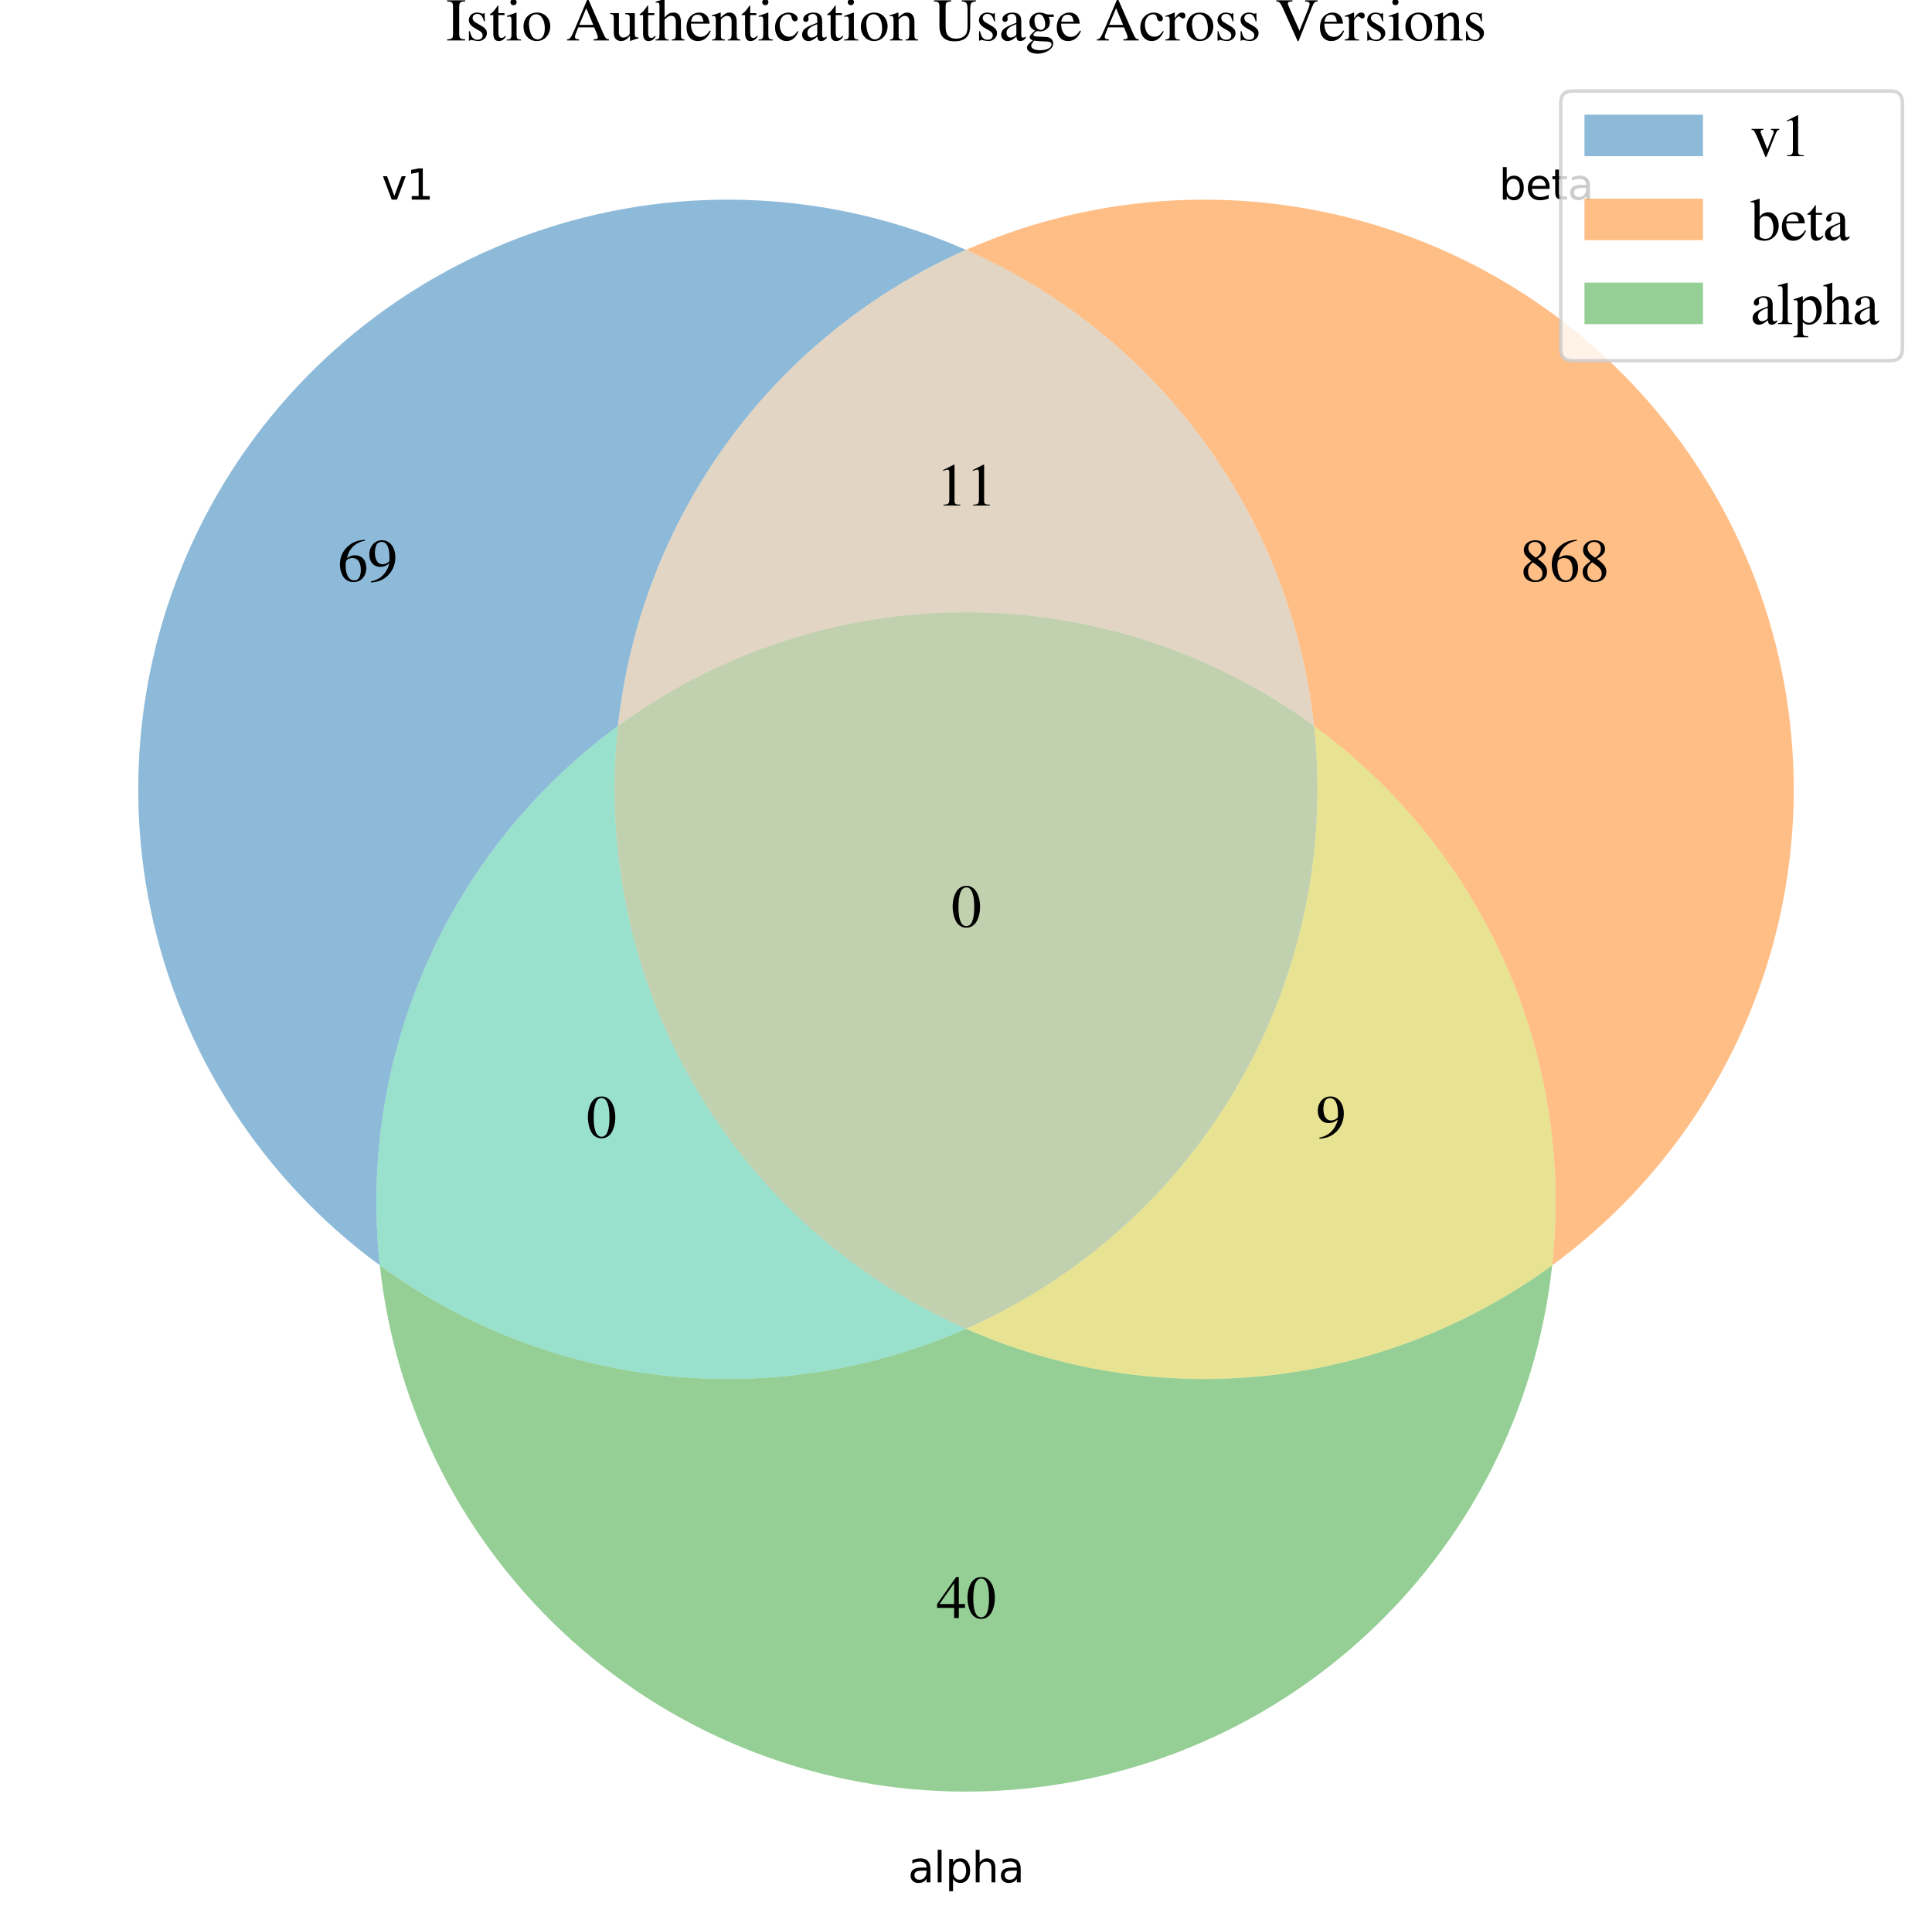 <?xml version="1.0" encoding="utf-8" standalone="no"?>
<!DOCTYPE svg PUBLIC "-//W3C//DTD SVG 1.1//EN"
  "http://www.w3.org/Graphics/SVG/1.1/DTD/svg11.dtd">
<svg xmlns:xlink="http://www.w3.org/1999/xlink" width="554.4pt" height="553.697pt" viewBox="0 0 554.4 553.697" xmlns="http://www.w3.org/2000/svg" version="1.1">
 <defs>
  <style type="text/css">*{stroke-linejoin: round; stroke-linecap: butt}</style>
 </defs>
 <g id="figure_1">
  <g id="patch_1">
   <path d="M 0 553.697 
L 554.4 553.697 
L 554.4 0 
L 0 0 
z
" style="fill: #ffffff"/>
  </g>
  <g id="axes_1">
   <g id="patch_2">
    <path d="M 277.2 71.699 
C 239.046 54.85 195.978 52.691 156.33 65.64 
C 116.682 78.588 83.19 105.751 62.336 141.872 
C 41.482 177.993 34.703 220.58 43.313 261.39 
C 51.923 302.2 75.328 338.419 108.996 363.036 
C 105.803 333.513 110.438 303.662 122.435 276.497 
C 134.431 249.332 153.371 225.799 177.342 208.271 
C 180.536 178.748 191.447 150.578 208.974 126.607 
C 226.501 102.635 250.035 83.696 277.2 71.699 
" clip-path="url(#p1cac940a01)" style="fill: #1f77b4; opacity: 0.5"/>
   </g>
   <g id="patch_3">
    <path d="M 277.2 71.699 
C 304.365 83.696 327.899 102.635 345.426 126.607 
C 362.953 150.578 373.864 178.748 377.058 208.271 
C 401.029 225.799 419.969 249.332 431.965 276.497 
C 443.962 303.662 448.597 333.513 445.404 363.036 
C 479.072 338.419 502.477 302.2 511.087 261.39 
C 519.697 220.58 512.918 177.993 492.064 141.872 
C 471.21 105.751 437.718 78.588 398.07 65.64 
C 358.422 52.691 315.354 54.85 277.2 71.699 
" clip-path="url(#p1cac940a01)" style="fill: #ff7f0e; opacity: 0.5"/>
   </g>
   <g id="patch_4">
    <path d="M 277.2 71.699 
C 250.035 83.696 226.501 102.635 208.974 126.607 
C 191.447 150.578 180.536 178.748 177.342 208.271 
C 206.32 187.084 241.303 175.659 277.2 175.659 
C 313.097 175.659 348.08 187.084 377.058 208.271 
C 373.864 178.748 362.953 150.578 345.426 126.607 
C 327.899 102.635 304.365 83.696 277.2 71.699 
" clip-path="url(#p1cac940a01)" style="fill: #c8ac88; opacity: 0.5"/>
   </g>
   <g id="patch_5">
    <path d="M 108.996 363.036 
C 113.482 404.503 133.146 442.881 164.184 470.743 
C 195.221 498.604 235.491 514.028 277.2 514.028 
C 318.909 514.028 359.179 498.604 390.216 470.743 
C 421.254 442.881 440.918 404.503 445.404 363.036 
C 421.432 380.564 393.263 391.475 363.739 394.668 
C 334.216 397.861 304.365 393.226 277.2 381.23 
C 250.035 393.226 220.184 397.861 190.661 394.668 
C 161.137 391.475 132.968 380.564 108.996 363.036 
" clip-path="url(#p1cac940a01)" style="fill: #2ca02c; opacity: 0.5"/>
   </g>
   <g id="patch_6">
    <path d="M 108.996 363.036 
C 132.968 380.564 161.137 391.475 190.661 394.668 
C 220.184 397.861 250.035 393.226 277.2 381.23 
C 244.362 366.728 216.976 342.145 199.028 311.057 
C 181.079 279.969 173.482 243.96 177.342 208.271 
C 153.371 225.799 134.431 249.332 122.435 276.497 
C 110.438 303.662 105.803 333.513 108.996 363.036 
" clip-path="url(#p1cac940a01)" style="fill: #34c39d; opacity: 0.5"/>
   </g>
   <g id="patch_7">
    <path d="M 377.058 208.271 
C 380.918 243.96 373.321 279.969 355.372 311.057 
C 337.424 342.145 310.038 366.728 277.2 381.23 
C 304.365 393.226 334.216 397.861 363.739 394.668 
C 393.263 391.475 421.432 380.564 445.404 363.036 
C 448.597 333.513 443.962 303.662 431.965 276.497 
C 419.969 249.332 401.029 225.799 377.058 208.271 
" clip-path="url(#p1cac940a01)" style="fill: #d1c929; opacity: 0.5"/>
   </g>
   <g id="patch_8">
    <path d="M 177.342 208.271 
C 173.482 243.96 181.079 279.969 199.028 311.057 
C 216.976 342.145 244.362 366.728 277.2 381.23 
C 310.038 366.728 337.424 342.145 355.372 311.057 
C 373.321 279.969 380.918 243.96 377.058 208.271 
C 348.08 187.084 313.097 175.659 277.2 175.659 
C 241.303 175.659 206.32 187.084 177.342 208.271 
" clip-path="url(#p1cac940a01)" style="fill: #84a25f; opacity: 0.5"/>
   </g>
   <g id="text_1">
    <!-- 69 -->
    <g transform="translate(96.958 166.762) scale(0.17 -0.17)">
     <defs>
      <path id="NimbusRomNo9L-Reg-36" d="M 2854 4378 
C 2125 4314 1754 4192 1286 3866 
C 595 3373 218 2643 218 1786 
C 218 1229 390 666 666 346 
C 909 64 1254 -90 1651 -90 
C 2445 -90 2995 518 2995 1402 
C 2995 2227 2534 2739 1786 2739 
C 1504 2739 1376 2694 973 2451 
C 1146 3418 1862 4109 2867 4275 
L 2854 4378 
z
M 1549 2445 
C 2106 2445 2419 1984 2419 1184 
C 2419 480 2170 90 1722 90 
C 1158 90 813 691 813 1683 
C 813 2010 864 2189 992 2285 
C 1126 2387 1325 2445 1549 2445 
z
" transform="scale(0.016)"/>
      <path id="NimbusRomNo9L-Reg-39" d="M 378 -141 
C 1094 -58 1446 64 1882 378 
C 2547 864 2938 1658 2938 2522 
C 2938 3578 2355 4326 1523 4326 
C 762 4326 192 3680 192 2816 
C 192 2035 653 1517 1344 1517 
C 1696 1517 1965 1619 2304 1882 
C 2042 838 1331 154 358 -13 
L 378 -141 
z
M 2317 2272 
C 2317 2144 2291 2086 2221 2029 
C 2042 1882 1805 1792 1574 1792 
C 1088 1792 781 2272 781 3034 
C 781 3398 883 3782 1018 3949 
C 1126 4077 1286 4147 1472 4147 
C 2029 4147 2317 3597 2317 2522 
L 2317 2272 
z
" transform="scale(0.016)"/>
     </defs>
     <use xlink:href="#NimbusRomNo9L-Reg-36"/>
     <use xlink:href="#NimbusRomNo9L-Reg-39" transform="translate(50 0)"/>
    </g>
   </g>
   <g id="text_2">
    <!-- 868 -->
    <g transform="translate(436.192 166.762) scale(0.17 -0.17)">
     <defs>
      <path id="NimbusRomNo9L-Reg-38" d="M 1856 2374 
C 2490 2714 2714 2982 2714 3418 
C 2714 3949 2259 4326 1613 4326 
C 915 4326 397 3898 397 3315 
C 397 2899 518 2714 1190 2125 
C 493 1594 358 1408 358 966 
C 358 339 858 -90 1587 -90 
C 2355 -90 2848 333 2848 992 
C 2848 1491 2630 1792 1856 2374 
z
M 1741 1715 
C 2208 1382 2362 1152 2362 794 
C 2362 378 2074 90 1658 90 
C 1171 90 845 461 845 1011 
C 845 1427 979 1690 1357 1997 
L 1741 1715 
z
M 1670 2490 
C 1101 2861 870 3155 870 3514 
C 870 3885 1158 4147 1562 4147 
C 1997 4147 2272 3866 2272 3424 
C 2272 3034 2106 2771 1670 2490 
z
" transform="scale(0.016)"/>
     </defs>
     <use xlink:href="#NimbusRomNo9L-Reg-38"/>
     <use xlink:href="#NimbusRomNo9L-Reg-36" transform="translate(50 0)"/>
     <use xlink:href="#NimbusRomNo9L-Reg-38" transform="translate(100 0)"/>
    </g>
   </g>
   <g id="text_3">
    <!-- 11 -->
    <g transform="translate(268.7 145.05) scale(0.17 -0.17)">
     <defs>
      <path id="NimbusRomNo9L-Reg-31" d="M 755 0 
L 2522 0 
L 2522 96 
C 2029 96 1920 166 1914 474 
L 1914 4314 
L 1862 4326 
L 710 3744 
L 710 3654 
C 960 3750 1114 3795 1171 3795 
C 1306 3795 1363 3699 1363 3494 
L 1363 595 
C 1350 192 1242 102 755 96 
L 755 0 
z
" transform="scale(0.016)"/>
     </defs>
     <use xlink:href="#NimbusRomNo9L-Reg-31"/>
     <use xlink:href="#NimbusRomNo9L-Reg-31" transform="translate(50 0)"/>
    </g>
   </g>
   <g id="text_4">
    <!-- 40 -->
    <g transform="translate(268.7 464.228) scale(0.17 -0.17)">
     <defs>
      <path id="NimbusRomNo9L-Reg-34" d="M 3021 1478 
L 2368 1478 
L 2368 4326 
L 2086 4326 
L 77 1478 
L 77 1069 
L 1875 1069 
L 1875 0 
L 2368 0 
L 2368 1069 
L 3021 1069 
L 3021 1478 
z
M 1869 1478 
L 333 1478 
L 1869 3674 
L 1869 1478 
z
" transform="scale(0.016)"/>
      <path id="NimbusRomNo9L-Reg-30" d="M 1626 4326 
C 1274 4326 1005 4224 768 3994 
C 397 3635 154 2899 154 2150 
C 154 1446 365 704 666 346 
C 902 64 1229 -90 1600 -90 
C 1926 -90 2202 19 2432 243 
C 2803 595 3046 1338 3046 2112 
C 3046 3424 2464 4326 1626 4326 
z
M 1606 4160 
C 2144 4160 2432 3437 2432 2099 
C 2432 762 2150 77 1600 77 
C 1050 77 768 762 768 2093 
C 768 3456 1056 4160 1606 4160 
z
" transform="scale(0.016)"/>
     </defs>
     <use xlink:href="#NimbusRomNo9L-Reg-34"/>
     <use xlink:href="#NimbusRomNo9L-Reg-30" transform="translate(50 0)"/>
    </g>
   </g>
   <g id="text_5">
    <!-- 0 -->
    <g transform="translate(168.276 326.351) scale(0.17 -0.17)">
     <use xlink:href="#NimbusRomNo9L-Reg-30"/>
    </g>
   </g>
   <g id="text_6">
    <!-- 9 -->
    <g transform="translate(377.624 326.351) scale(0.17 -0.17)">
     <use xlink:href="#NimbusRomNo9L-Reg-39"/>
    </g>
   </g>
   <g id="text_7">
    <!-- 0 -->
    <g transform="translate(272.95 265.918) scale(0.17 -0.17)">
     <use xlink:href="#NimbusRomNo9L-Reg-30"/>
    </g>
   </g>
   <g id="text_8">
    <!-- v1 -->
    <g transform="translate(109.524 57.28) scale(0.12 -0.12)">
     <defs>
      <path id="DejaVuSans-76" d="M 191 3500 
L 800 3500 
L 1894 563 
L 2988 3500 
L 3597 3500 
L 2284 0 
L 1503 0 
L 191 3500 
z
" transform="scale(0.016)"/>
      <path id="DejaVuSans-31" d="M 794 531 
L 1825 531 
L 1825 4091 
L 703 3866 
L 703 4441 
L 1819 4666 
L 2450 4666 
L 2450 531 
L 3481 531 
L 3481 0 
L 794 0 
L 794 531 
z
" transform="scale(0.016)"/>
     </defs>
     <use xlink:href="#DejaVuSans-76"/>
     <use xlink:href="#DejaVuSans-31" transform="translate(59.18 0)"/>
    </g>
   </g>
   <g id="text_9">
    <!-- beta -->
    <g transform="translate(430.138 57.28) scale(0.12 -0.12)">
     <defs>
      <path id="DejaVuSans-62" d="M 3116 1747 
Q 3116 2381 2855 2742 
Q 2594 3103 2138 3103 
Q 1681 3103 1420 2742 
Q 1159 2381 1159 1747 
Q 1159 1113 1420 752 
Q 1681 391 2138 391 
Q 2594 391 2855 752 
Q 3116 1113 3116 1747 
z
M 1159 2969 
Q 1341 3281 1617 3432 
Q 1894 3584 2278 3584 
Q 2916 3584 3314 3078 
Q 3713 2572 3713 1747 
Q 3713 922 3314 415 
Q 2916 -91 2278 -91 
Q 1894 -91 1617 61 
Q 1341 213 1159 525 
L 1159 0 
L 581 0 
L 581 4863 
L 1159 4863 
L 1159 2969 
z
" transform="scale(0.016)"/>
      <path id="DejaVuSans-65" d="M 3597 1894 
L 3597 1613 
L 953 1613 
Q 991 1019 1311 708 
Q 1631 397 2203 397 
Q 2534 397 2845 478 
Q 3156 559 3463 722 
L 3463 178 
Q 3153 47 2828 -22 
Q 2503 -91 2169 -91 
Q 1331 -91 842 396 
Q 353 884 353 1716 
Q 353 2575 817 3079 
Q 1281 3584 2069 3584 
Q 2775 3584 3186 3129 
Q 3597 2675 3597 1894 
z
M 3022 2063 
Q 3016 2534 2758 2815 
Q 2500 3097 2075 3097 
Q 1594 3097 1305 2825 
Q 1016 2553 972 2059 
L 3022 2063 
z
" transform="scale(0.016)"/>
      <path id="DejaVuSans-74" d="M 1172 4494 
L 1172 3500 
L 2356 3500 
L 2356 3053 
L 1172 3053 
L 1172 1153 
Q 1172 725 1289 603 
Q 1406 481 1766 481 
L 2356 481 
L 2356 0 
L 1766 0 
Q 1100 0 847 248 
Q 594 497 594 1153 
L 594 3053 
L 172 3053 
L 172 3500 
L 594 3500 
L 594 4494 
L 1172 4494 
z
" transform="scale(0.016)"/>
      <path id="DejaVuSans-61" d="M 2194 1759 
Q 1497 1759 1228 1600 
Q 959 1441 959 1056 
Q 959 750 1161 570 
Q 1363 391 1709 391 
Q 2188 391 2477 730 
Q 2766 1069 2766 1631 
L 2766 1759 
L 2194 1759 
z
M 3341 1997 
L 3341 0 
L 2766 0 
L 2766 531 
Q 2569 213 2275 61 
Q 1981 -91 1556 -91 
Q 1019 -91 701 211 
Q 384 513 384 1019 
Q 384 1609 779 1909 
Q 1175 2209 1959 2209 
L 2766 2209 
L 2766 2266 
Q 2766 2663 2505 2880 
Q 2244 3097 1772 3097 
Q 1472 3097 1187 3025 
Q 903 2953 641 2809 
L 641 3341 
Q 956 3463 1253 3523 
Q 1550 3584 1831 3584 
Q 2591 3584 2966 3190 
Q 3341 2797 3341 1997 
z
" transform="scale(0.016)"/>
     </defs>
     <use xlink:href="#DejaVuSans-62"/>
     <use xlink:href="#DejaVuSans-65" transform="translate(63.477 0)"/>
     <use xlink:href="#DejaVuSans-74" transform="translate(125 0)"/>
     <use xlink:href="#DejaVuSans-61" transform="translate(164.209 0)"/>
    </g>
   </g>
   <g id="text_10">
    <!-- alpha -->
    <g transform="translate(260.568 540.064) scale(0.12 -0.12)">
     <defs>
      <path id="DejaVuSans-6c" d="M 603 4863 
L 1178 4863 
L 1178 0 
L 603 0 
L 603 4863 
z
" transform="scale(0.016)"/>
      <path id="DejaVuSans-70" d="M 1159 525 
L 1159 -1331 
L 581 -1331 
L 581 3500 
L 1159 3500 
L 1159 2969 
Q 1341 3281 1617 3432 
Q 1894 3584 2278 3584 
Q 2916 3584 3314 3078 
Q 3713 2572 3713 1747 
Q 3713 922 3314 415 
Q 2916 -91 2278 -91 
Q 1894 -91 1617 61 
Q 1341 213 1159 525 
z
M 3116 1747 
Q 3116 2381 2855 2742 
Q 2594 3103 2138 3103 
Q 1681 3103 1420 2742 
Q 1159 2381 1159 1747 
Q 1159 1113 1420 752 
Q 1681 391 2138 391 
Q 2594 391 2855 752 
Q 3116 1113 3116 1747 
z
" transform="scale(0.016)"/>
      <path id="DejaVuSans-68" d="M 3513 2113 
L 3513 0 
L 2938 0 
L 2938 2094 
Q 2938 2591 2744 2837 
Q 2550 3084 2163 3084 
Q 1697 3084 1428 2787 
Q 1159 2491 1159 1978 
L 1159 0 
L 581 0 
L 581 4863 
L 1159 4863 
L 1159 2956 
Q 1366 3272 1645 3428 
Q 1925 3584 2291 3584 
Q 2894 3584 3203 3211 
Q 3513 2838 3513 2113 
z
" transform="scale(0.016)"/>
     </defs>
     <use xlink:href="#DejaVuSans-61"/>
     <use xlink:href="#DejaVuSans-6c" transform="translate(61.279 0)"/>
     <use xlink:href="#DejaVuSans-70" transform="translate(89.062 0)"/>
     <use xlink:href="#DejaVuSans-68" transform="translate(152.539 0)"/>
     <use xlink:href="#DejaVuSans-61" transform="translate(215.918 0)"/>
    </g>
   </g>
   <g id="text_11">
    <!-- Istio Authentication Usage Across Versions -->
    <g transform="translate(127.994 11.61) scale(0.17 -0.17)">
     <defs>
      <path id="NimbusRomNo9L-Reg-49" d="M 115 0 
L 2016 0 
L 2016 122 
C 1491 134 1402 224 1389 698 
L 1389 3539 
C 1402 4019 1485 4096 2016 4115 
L 2016 4237 
L 115 4237 
L 115 4115 
C 659 4083 730 4019 736 3539 
L 736 698 
C 730 211 653 141 115 122 
L 115 0 
z
" transform="scale(0.016)"/>
      <path id="NimbusRomNo9L-Reg-73" d="M 2016 2010 
L 1990 2886 
L 1920 2886 
C 1882 2835 1850 2816 1818 2816 
C 1779 2816 1715 2829 1645 2861 
C 1498 2912 1350 2944 1197 2944 
C 691 2944 326 2611 326 2150 
C 326 1792 531 1536 1075 1229 
L 1446 1018 
C 1670 890 1779 736 1779 538 
C 1779 256 1574 77 1248 77 
C 806 77 582 320 435 973 
L 333 973 
L 333 -26 
L 416 -26 
C 461 38 486 51 563 51 
C 634 51 710 38 858 0 
C 1030 -38 1197 -64 1325 -64 
C 1824 -64 2227 307 2227 755 
C 2227 1075 2080 1286 1690 1517 
L 998 1926 
C 819 2029 723 2189 723 2362 
C 723 2624 922 2797 1216 2797 
C 1581 2797 1773 2586 1920 2010 
L 2016 2010 
z
" transform="scale(0.016)"/>
      <path id="NimbusRomNo9L-Reg-74" d="M 1658 2880 
L 1011 2880 
L 1011 3622 
C 1011 3686 998 3706 966 3706 
C 595 3168 403 2950 218 2842 
C 147 2797 109 2758 109 2720 
C 109 2701 115 2688 134 2675 
L 474 2675 
L 474 749 
C 474 211 666 -64 1043 -64 
C 1357 -64 1600 90 1811 422 
L 1728 493 
C 1587 326 1485 269 1344 269 
C 1107 269 1011 442 1011 845 
L 1011 2675 
L 1658 2675 
L 1658 2880 
z
" transform="scale(0.016)"/>
      <path id="NimbusRomNo9L-Reg-69" d="M 147 0 
L 1664 0 
L 1664 96 
C 1242 128 1197 186 1190 653 
L 1190 2925 
L 1165 2944 
L 173 2592 
L 173 2496 
L 224 2502 
C 301 2515 384 2522 442 2522 
C 595 2522 653 2419 653 2138 
L 653 653 
C 640 179 582 115 147 96 
L 147 0 
z
M 864 4371 
C 691 4371 544 4224 544 4045 
C 544 3859 685 3718 864 3718 
C 1056 3718 1197 3859 1197 4045 
C 1197 4230 1050 4371 864 4371 
z
" transform="scale(0.016)"/>
      <path id="NimbusRomNo9L-Reg-6f" d="M 1600 2944 
C 762 2944 186 2330 186 1446 
C 186 576 781 -64 1587 -64 
C 2394 -64 3008 608 3008 1498 
C 3008 2342 2419 2944 1600 2944 
z
M 1517 2765 
C 2054 2765 2432 2150 2432 1274 
C 2432 544 2144 115 1664 115 
C 1414 115 1178 269 1043 525 
C 864 858 762 1306 762 1760 
C 762 2368 1056 2765 1517 2765 
z
" transform="scale(0.016)"/>
      <path id="NimbusRomNo9L-Reg-20" transform="scale(0.016)"/>
      <path id="NimbusRomNo9L-Reg-41" d="M 4518 122 
C 4230 141 4166 205 3942 678 
L 2349 4314 
L 2221 4314 
L 890 1171 
C 480 237 403 134 96 122 
L 96 0 
L 1363 0 
L 1363 122 
C 1056 122 928 198 928 384 
C 928 461 947 550 979 634 
L 1274 1382 
L 2950 1382 
L 3213 768 
C 3290 595 3334 429 3334 339 
C 3334 179 3226 128 2886 122 
L 2886 0 
L 4518 0 
L 4518 122 
z
M 1382 1645 
L 2118 3405 
L 2861 1645 
L 1382 1645 
z
" transform="scale(0.016)"/>
      <path id="NimbusRomNo9L-Reg-75" d="M 3123 320 
L 3091 320 
C 2778 333 2733 384 2726 685 
L 2726 2880 
L 1715 2880 
L 1715 2771 
C 2112 2752 2189 2688 2189 2368 
L 2189 864 
C 2189 685 2157 595 2067 525 
C 1894 384 1696 307 1504 307 
C 1254 307 1050 525 1050 794 
L 1050 2880 
L 115 2880 
L 115 2790 
C 416 2778 506 2688 512 2381 
L 512 768 
C 512 262 819 -64 1286 -64 
C 1523 -64 1773 38 1946 211 
L 2221 486 
L 2221 -45 
L 2246 -58 
C 2566 70 2797 141 3123 230 
L 3123 320 
z
" transform="scale(0.016)"/>
      <path id="NimbusRomNo9L-Reg-68" d="M 3117 96 
C 2771 154 2739 198 2733 653 
L 2733 1926 
C 2733 2598 2470 2944 1946 2944 
C 1568 2944 1299 2790 1005 2406 
L 1005 4352 
L 973 4371 
C 755 4294 595 4243 237 4141 
L 64 4090 
L 64 3987 
C 90 3994 109 3994 141 3994 
C 416 3994 467 3942 467 3667 
L 467 653 
C 454 192 422 141 58 96 
L 58 0 
L 1440 0 
L 1440 96 
C 1069 128 1018 198 1005 653 
L 1005 2195 
C 1274 2490 1466 2598 1715 2598 
C 2035 2598 2195 2368 2195 1920 
L 2195 653 
C 2182 198 2125 128 1760 96 
L 1760 0 
L 3117 0 
L 3117 96 
z
" transform="scale(0.016)"/>
      <path id="NimbusRomNo9L-Reg-65" d="M 2650 1050 
C 2342 563 2067 378 1658 378 
C 1293 378 1018 563 832 928 
C 717 1171 672 1376 659 1773 
L 2630 1773 
C 2579 2189 2515 2374 2355 2579 
C 2163 2810 1869 2944 1536 2944 
C 1216 2944 915 2829 672 2611 
C 371 2349 198 1894 198 1370 
C 198 486 659 -64 1395 -64 
C 2010 -64 2483 314 2752 1005 
L 2650 1050 
z
M 672 1978 
C 742 2483 960 2714 1350 2714 
C 1741 2714 1894 2534 1978 1978 
L 672 1978 
z
" transform="scale(0.016)"/>
      <path id="NimbusRomNo9L-Reg-6e" d="M 115 0 
L 1472 0 
L 1472 96 
C 1152 115 1050 198 1050 429 
L 1050 2227 
C 1350 2515 1498 2592 1709 2592 
C 2022 2592 2176 2394 2176 1971 
L 2176 634 
C 2163 218 2086 115 1773 96 
L 1773 0 
L 3104 0 
L 3104 96 
C 2790 128 2720 205 2714 518 
L 2714 1984 
C 2714 2586 2432 2944 1958 2944 
C 1664 2944 1466 2835 1030 2426 
L 1030 2931 
L 986 2944 
C 672 2829 454 2758 102 2656 
L 102 2547 
C 141 2566 205 2573 275 2573 
C 454 2573 512 2477 512 2163 
L 512 576 
C 506 198 435 115 115 96 
L 115 0 
z
" transform="scale(0.016)"/>
      <path id="NimbusRomNo9L-Reg-63" d="M 2547 998 
C 2240 550 2010 397 1645 397 
C 1056 397 653 909 653 1645 
C 653 2310 1005 2758 1523 2758 
C 1754 2758 1837 2688 1901 2451 
L 1939 2310 
C 1990 2125 2106 2016 2246 2016 
C 2413 2016 2547 2138 2547 2285 
C 2547 2643 2099 2944 1562 2944 
C 1248 2944 922 2816 659 2586 
C 339 2304 160 1869 160 1357 
C 160 531 666 -64 1376 -64 
C 1664 -64 1920 38 2150 237 
C 2323 384 2445 563 2637 941 
L 2547 998 
z
" transform="scale(0.016)"/>
      <path id="NimbusRomNo9L-Reg-61" d="M 2829 422 
C 2720 333 2643 301 2547 301 
C 2400 301 2355 390 2355 672 
L 2355 1920 
C 2355 2253 2323 2438 2227 2592 
C 2086 2822 1811 2944 1434 2944 
C 832 2944 358 2630 358 2227 
C 358 2080 480 1952 634 1952 
C 787 1952 922 2080 922 2221 
C 922 2246 915 2278 909 2323 
C 896 2381 890 2432 890 2477 
C 890 2650 1094 2790 1350 2790 
C 1664 2790 1837 2605 1837 2259 
L 1837 1869 
C 851 1472 742 1421 467 1178 
C 326 1050 237 832 237 621 
C 237 218 518 -64 909 -64 
C 1190 -64 1453 70 1843 403 
C 1875 64 1990 -64 2253 -64 
C 2470 -64 2605 13 2829 256 
L 2829 422 
z
M 1837 787 
C 1837 595 1805 525 1670 448 
C 1510 358 1338 307 1203 307 
C 979 307 800 525 800 800 
L 800 826 
C 806 1210 1088 1453 1837 1715 
L 1837 787 
z
" transform="scale(0.016)"/>
      <path id="NimbusRomNo9L-Reg-55" d="M 4512 4237 
L 3027 4237 
L 3027 4115 
C 3520 4083 3616 3955 3629 3296 
L 3629 1568 
C 3629 1133 3584 890 3482 698 
C 3309 390 2899 192 2419 192 
C 1965 192 1651 346 1478 646 
C 1363 851 1318 1088 1318 1491 
L 1318 3539 
C 1325 4006 1389 4070 1901 4115 
L 1901 4237 
L 90 4237 
L 90 4115 
C 595 4077 659 4013 666 3539 
L 666 1542 
C 666 435 1184 -90 2272 -90 
C 2970 -90 3450 134 3699 570 
C 3853 838 3910 1133 3910 1626 
L 3910 3296 
C 3923 3968 3994 4058 4512 4115 
L 4512 4237 
z
" transform="scale(0.016)"/>
      <path id="NimbusRomNo9L-Reg-67" d="M 3008 2483 
L 3008 2733 
L 2515 2733 
C 2381 2733 2291 2752 2163 2797 
L 2022 2848 
C 1850 2912 1677 2944 1510 2944 
C 915 2944 442 2490 442 1901 
C 442 1498 608 1254 1037 1043 
L 870 890 
C 736 762 659 691 640 666 
C 506 525 467 454 467 346 
C 467 205 538 134 806 6 
C 346 -326 179 -538 179 -774 
C 179 -1114 672 -1395 1286 -1395 
C 1766 -1395 2266 -1229 2598 -960 
C 2842 -762 2950 -557 2950 -314 
C 2950 83 2650 352 2176 371 
L 1350 410 
C 1005 422 851 480 851 582 
C 851 710 1062 934 1235 986 
C 1466 966 1587 954 1600 954 
C 1837 954 2093 1050 2291 1222 
C 2502 1402 2598 1626 2598 1946 
C 2598 2131 2566 2278 2477 2483 
L 3008 2483 
z
M 941 -13 
C 1158 -58 1664 -96 1978 -96 
C 2560 -96 2771 -179 2771 -410 
C 2771 -781 2285 -1030 1562 -1030 
C 992 -1030 627 -845 627 -563 
C 627 -416 685 -320 941 -13 
z
M 973 2163 
C 973 2541 1152 2765 1446 2765 
C 1645 2765 1811 2656 1914 2464 
C 2035 2240 2106 1952 2106 1696 
C 2106 1338 1926 1114 1632 1114 
C 1235 1114 973 1530 973 2144 
L 973 2163 
z
" transform="scale(0.016)"/>
      <path id="NimbusRomNo9L-Reg-72" d="M 32 0 
L 1568 0 
L 1568 96 
C 1139 109 1037 198 1024 576 
L 1024 2016 
C 1024 2221 1293 2541 1472 2541 
C 1510 2541 1568 2509 1638 2445 
C 1741 2349 1811 2317 1894 2317 
C 2048 2317 2144 2426 2144 2605 
C 2144 2816 2010 2944 1792 2944 
C 1523 2944 1338 2803 1024 2342 
L 1024 2931 
L 992 2944 
C 653 2803 422 2720 45 2598 
L 45 2496 
C 134 2515 192 2522 269 2522 
C 429 2522 486 2419 486 2138 
L 486 538 
C 474 205 435 166 32 96 
L 32 0 
z
" transform="scale(0.016)"/>
      <path id="NimbusRomNo9L-Reg-56" d="M 4461 4237 
L 3149 4237 
L 3149 4115 
C 3501 4096 3616 4026 3616 3846 
C 3616 3744 3571 3571 3494 3379 
L 2554 1030 
L 1587 3194 
C 1376 3667 1325 3808 1325 3904 
C 1325 4032 1414 4090 1619 4102 
C 1651 4102 1722 4109 1805 4115 
L 1805 4237 
L 102 4237 
L 102 4115 
C 416 4102 506 4013 781 3443 
L 2355 -70 
L 2451 -70 
L 3872 3520 
C 4083 4026 4154 4096 4461 4115 
L 4461 4237 
z
" transform="scale(0.016)"/>
     </defs>
     <use xlink:href="#NimbusRomNo9L-Reg-49"/>
     <use xlink:href="#NimbusRomNo9L-Reg-73" transform="translate(33.3 0)"/>
     <use xlink:href="#NimbusRomNo9L-Reg-74" transform="translate(72.2 0)"/>
     <use xlink:href="#NimbusRomNo9L-Reg-69" transform="translate(100 0)"/>
     <use xlink:href="#NimbusRomNo9L-Reg-6f" transform="translate(127.8 0)"/>
     <use xlink:href="#NimbusRomNo9L-Reg-20" transform="translate(177.8 0)"/>
     <use xlink:href="#NimbusRomNo9L-Reg-41" transform="translate(202.8 0)"/>
     <use xlink:href="#NimbusRomNo9L-Reg-75" transform="translate(275 0)"/>
     <use xlink:href="#NimbusRomNo9L-Reg-74" transform="translate(325 0)"/>
     <use xlink:href="#NimbusRomNo9L-Reg-68" transform="translate(352.8 0)"/>
     <use xlink:href="#NimbusRomNo9L-Reg-65" transform="translate(402.8 0)"/>
     <use xlink:href="#NimbusRomNo9L-Reg-6e" transform="translate(447.2 0)"/>
     <use xlink:href="#NimbusRomNo9L-Reg-74" transform="translate(497.2 0)"/>
     <use xlink:href="#NimbusRomNo9L-Reg-69" transform="translate(525 0)"/>
     <use xlink:href="#NimbusRomNo9L-Reg-63" transform="translate(552.8 0)"/>
     <use xlink:href="#NimbusRomNo9L-Reg-61" transform="translate(597.2 0)"/>
     <use xlink:href="#NimbusRomNo9L-Reg-74" transform="translate(641.6 0)"/>
     <use xlink:href="#NimbusRomNo9L-Reg-69" transform="translate(669.4 0)"/>
     <use xlink:href="#NimbusRomNo9L-Reg-6f" transform="translate(697.2 0)"/>
     <use xlink:href="#NimbusRomNo9L-Reg-6e" transform="translate(747.2 0)"/>
     <use xlink:href="#NimbusRomNo9L-Reg-20" transform="translate(797.2 0)"/>
     <use xlink:href="#NimbusRomNo9L-Reg-55" transform="translate(822.2 0)"/>
     <use xlink:href="#NimbusRomNo9L-Reg-73" transform="translate(894.4 0)"/>
     <use xlink:href="#NimbusRomNo9L-Reg-61" transform="translate(933.3 0)"/>
     <use xlink:href="#NimbusRomNo9L-Reg-67" transform="translate(977.7 0)"/>
     <use xlink:href="#NimbusRomNo9L-Reg-65" transform="translate(1027.7 0)"/>
     <use xlink:href="#NimbusRomNo9L-Reg-20" transform="translate(1072.1 0)"/>
     <use xlink:href="#NimbusRomNo9L-Reg-41" transform="translate(1097.1 0)"/>
     <use xlink:href="#NimbusRomNo9L-Reg-63" transform="translate(1169.3 0)"/>
     <use xlink:href="#NimbusRomNo9L-Reg-72" transform="translate(1213.7 0)"/>
     <use xlink:href="#NimbusRomNo9L-Reg-6f" transform="translate(1247 0)"/>
     <use xlink:href="#NimbusRomNo9L-Reg-73" transform="translate(1297 0)"/>
     <use xlink:href="#NimbusRomNo9L-Reg-73" transform="translate(1335.9 0)"/>
     <use xlink:href="#NimbusRomNo9L-Reg-20" transform="translate(1374.8 0)"/>
     <use xlink:href="#NimbusRomNo9L-Reg-56" transform="translate(1399.8 0)"/>
     <use xlink:href="#NimbusRomNo9L-Reg-65" transform="translate(1472 0)"/>
     <use xlink:href="#NimbusRomNo9L-Reg-72" transform="translate(1516.4 0)"/>
     <use xlink:href="#NimbusRomNo9L-Reg-73" transform="translate(1549.7 0)"/>
     <use xlink:href="#NimbusRomNo9L-Reg-69" transform="translate(1588.6 0)"/>
     <use xlink:href="#NimbusRomNo9L-Reg-6f" transform="translate(1616.4 0)"/>
     <use xlink:href="#NimbusRomNo9L-Reg-6e" transform="translate(1666.4 0)"/>
     <use xlink:href="#NimbusRomNo9L-Reg-73" transform="translate(1716.4 0)"/>
    </g>
   </g>
   <g id="legend_1">
    <g id="patch_9">
     <path d="M 451.276 103.479 
L 542.5 103.479 
Q 545.9 103.479 545.9 100.079 
L 545.9 29.51 
Q 545.9 26.11 542.5 26.11 
L 451.276 26.11 
Q 447.876 26.11 447.876 29.51 
L 447.876 100.079 
Q 447.876 103.479 451.276 103.479 
z
" style="fill: #ffffff; opacity: 0.8; stroke: #cccccc; stroke-linejoin: miter"/>
    </g>
    <g id="patch_10">
     <path d="M 454.676 44.81 
L 488.676 44.81 
L 488.676 32.91 
L 454.676 32.91 
z
" style="fill: #1f77b4; opacity: 0.5"/>
    </g>
    <g id="text_12">
     <!-- v1 -->
     <g transform="translate(502.276 44.81) scale(0.17 -0.17)">
      <defs>
       <path id="NimbusRomNo9L-Reg-76" d="M 3053 2880 
L 2163 2880 
L 2163 2784 
C 2368 2765 2464 2701 2464 2579 
C 2464 2515 2451 2451 2426 2387 
L 1792 730 
L 1139 2368 
C 1101 2458 1082 2547 1082 2605 
C 1082 2720 1152 2765 1376 2784 
L 1376 2880 
L 122 2880 
L 122 2784 
C 365 2771 410 2707 704 2048 
L 1472 211 
C 1485 173 1504 128 1523 77 
C 1542 26 1562 -19 1581 -51 
C 1594 -77 1619 -90 1638 -90 
C 1677 -90 1722 -6 1818 230 
L 2637 2285 
C 2822 2720 2861 2765 3053 2784 
L 3053 2880 
z
" transform="scale(0.016)"/>
      </defs>
      <use xlink:href="#NimbusRomNo9L-Reg-76"/>
      <use xlink:href="#NimbusRomNo9L-Reg-31" transform="translate(50 0)"/>
     </g>
    </g>
    <g id="patch_11">
     <path d="M 454.676 68.9 
L 488.676 68.9 
L 488.676 57 
L 454.676 57 
z
" style="fill: #ff7f0e; opacity: 0.5"/>
    </g>
    <g id="text_13">
     <!-- beta -->
     <g transform="translate(502.276 68.9) scale(0.17 -0.17)">
      <defs>
       <path id="NimbusRomNo9L-Reg-62" d="M 979 4358 
L 947 4371 
C 678 4275 506 4224 205 4141 
L 19 4090 
L 19 3987 
C 58 3994 83 3994 128 3994 
C 390 3994 442 3936 442 3667 
L 442 346 
C 442 147 979 -64 1498 -64 
C 2342 -64 2995 640 2995 1555 
C 2995 2349 2509 2944 1869 2944 
C 1478 2944 1107 2720 979 2400 
L 979 4358 
z
M 979 2061 
C 979 2310 1280 2541 1613 2541 
C 1792 2541 1952 2477 2086 2355 
C 2291 2157 2432 1722 2432 1261 
C 2432 550 2125 141 1600 141 
C 1267 141 979 282 979 448 
L 979 2061 
z
" transform="scale(0.016)"/>
      </defs>
      <use xlink:href="#NimbusRomNo9L-Reg-62"/>
      <use xlink:href="#NimbusRomNo9L-Reg-65" transform="translate(50 0)"/>
      <use xlink:href="#NimbusRomNo9L-Reg-74" transform="translate(94.4 0)"/>
      <use xlink:href="#NimbusRomNo9L-Reg-61" transform="translate(122.2 0)"/>
     </g>
    </g>
    <g id="patch_12">
     <path d="M 454.676 92.99 
L 488.676 92.99 
L 488.676 81.09 
L 454.676 81.09 
z
" style="fill: #2ca02c; opacity: 0.5"/>
    </g>
    <g id="text_14">
     <!-- alpha -->
     <g transform="translate(502.276 92.99) scale(0.17 -0.17)">
      <defs>
       <path id="NimbusRomNo9L-Reg-6c" d="M 134 0 
L 1645 0 
L 1645 96 
C 1242 115 1171 179 1165 538 
L 1165 4358 
L 1139 4371 
C 806 4262 563 4198 122 4090 
L 122 3987 
L 160 3987 
C 230 3994 307 4000 358 4000 
C 563 4000 627 3910 627 3610 
L 627 557 
C 621 211 531 122 134 96 
L 134 0 
z
" transform="scale(0.016)"/>
       <path id="NimbusRomNo9L-Reg-70" d="M 32 -1389 
L 1581 -1389 
L 1581 -1274 
C 1101 -1267 1024 -1203 1018 -794 
L 1018 211 
C 1248 0 1395 -64 1664 -64 
C 2426 -64 3008 653 3008 1581 
C 3008 2374 2560 2944 1939 2944 
C 1581 2944 1299 2790 1018 2438 
L 1018 2931 
L 979 2944 
C 634 2810 410 2726 58 2618 
L 58 2515 
C 115 2522 160 2522 218 2522 
C 435 2522 480 2458 480 2157 
L 480 -838 
C 480 -1178 410 -1242 32 -1280 
L 32 -1389 
z
M 1018 2138 
C 1018 2330 1376 2560 1670 2560 
C 2144 2560 2458 2074 2458 1325 
C 2458 621 2144 141 1683 141 
C 1382 141 1018 371 1018 563 
L 1018 2138 
z
" transform="scale(0.016)"/>
      </defs>
      <use xlink:href="#NimbusRomNo9L-Reg-61"/>
      <use xlink:href="#NimbusRomNo9L-Reg-6c" transform="translate(44.4 0)"/>
      <use xlink:href="#NimbusRomNo9L-Reg-70" transform="translate(72.2 0)"/>
      <use xlink:href="#NimbusRomNo9L-Reg-68" transform="translate(122.2 0)"/>
      <use xlink:href="#NimbusRomNo9L-Reg-61" transform="translate(172.2 0)"/>
     </g>
    </g>
   </g>
  </g>
 </g>
 <defs>
  <clipPath id="p1cac940a01">
   <rect x="0" y="17.61" width="554.4" height="536.087"/>
  </clipPath>
 </defs>
</svg>
